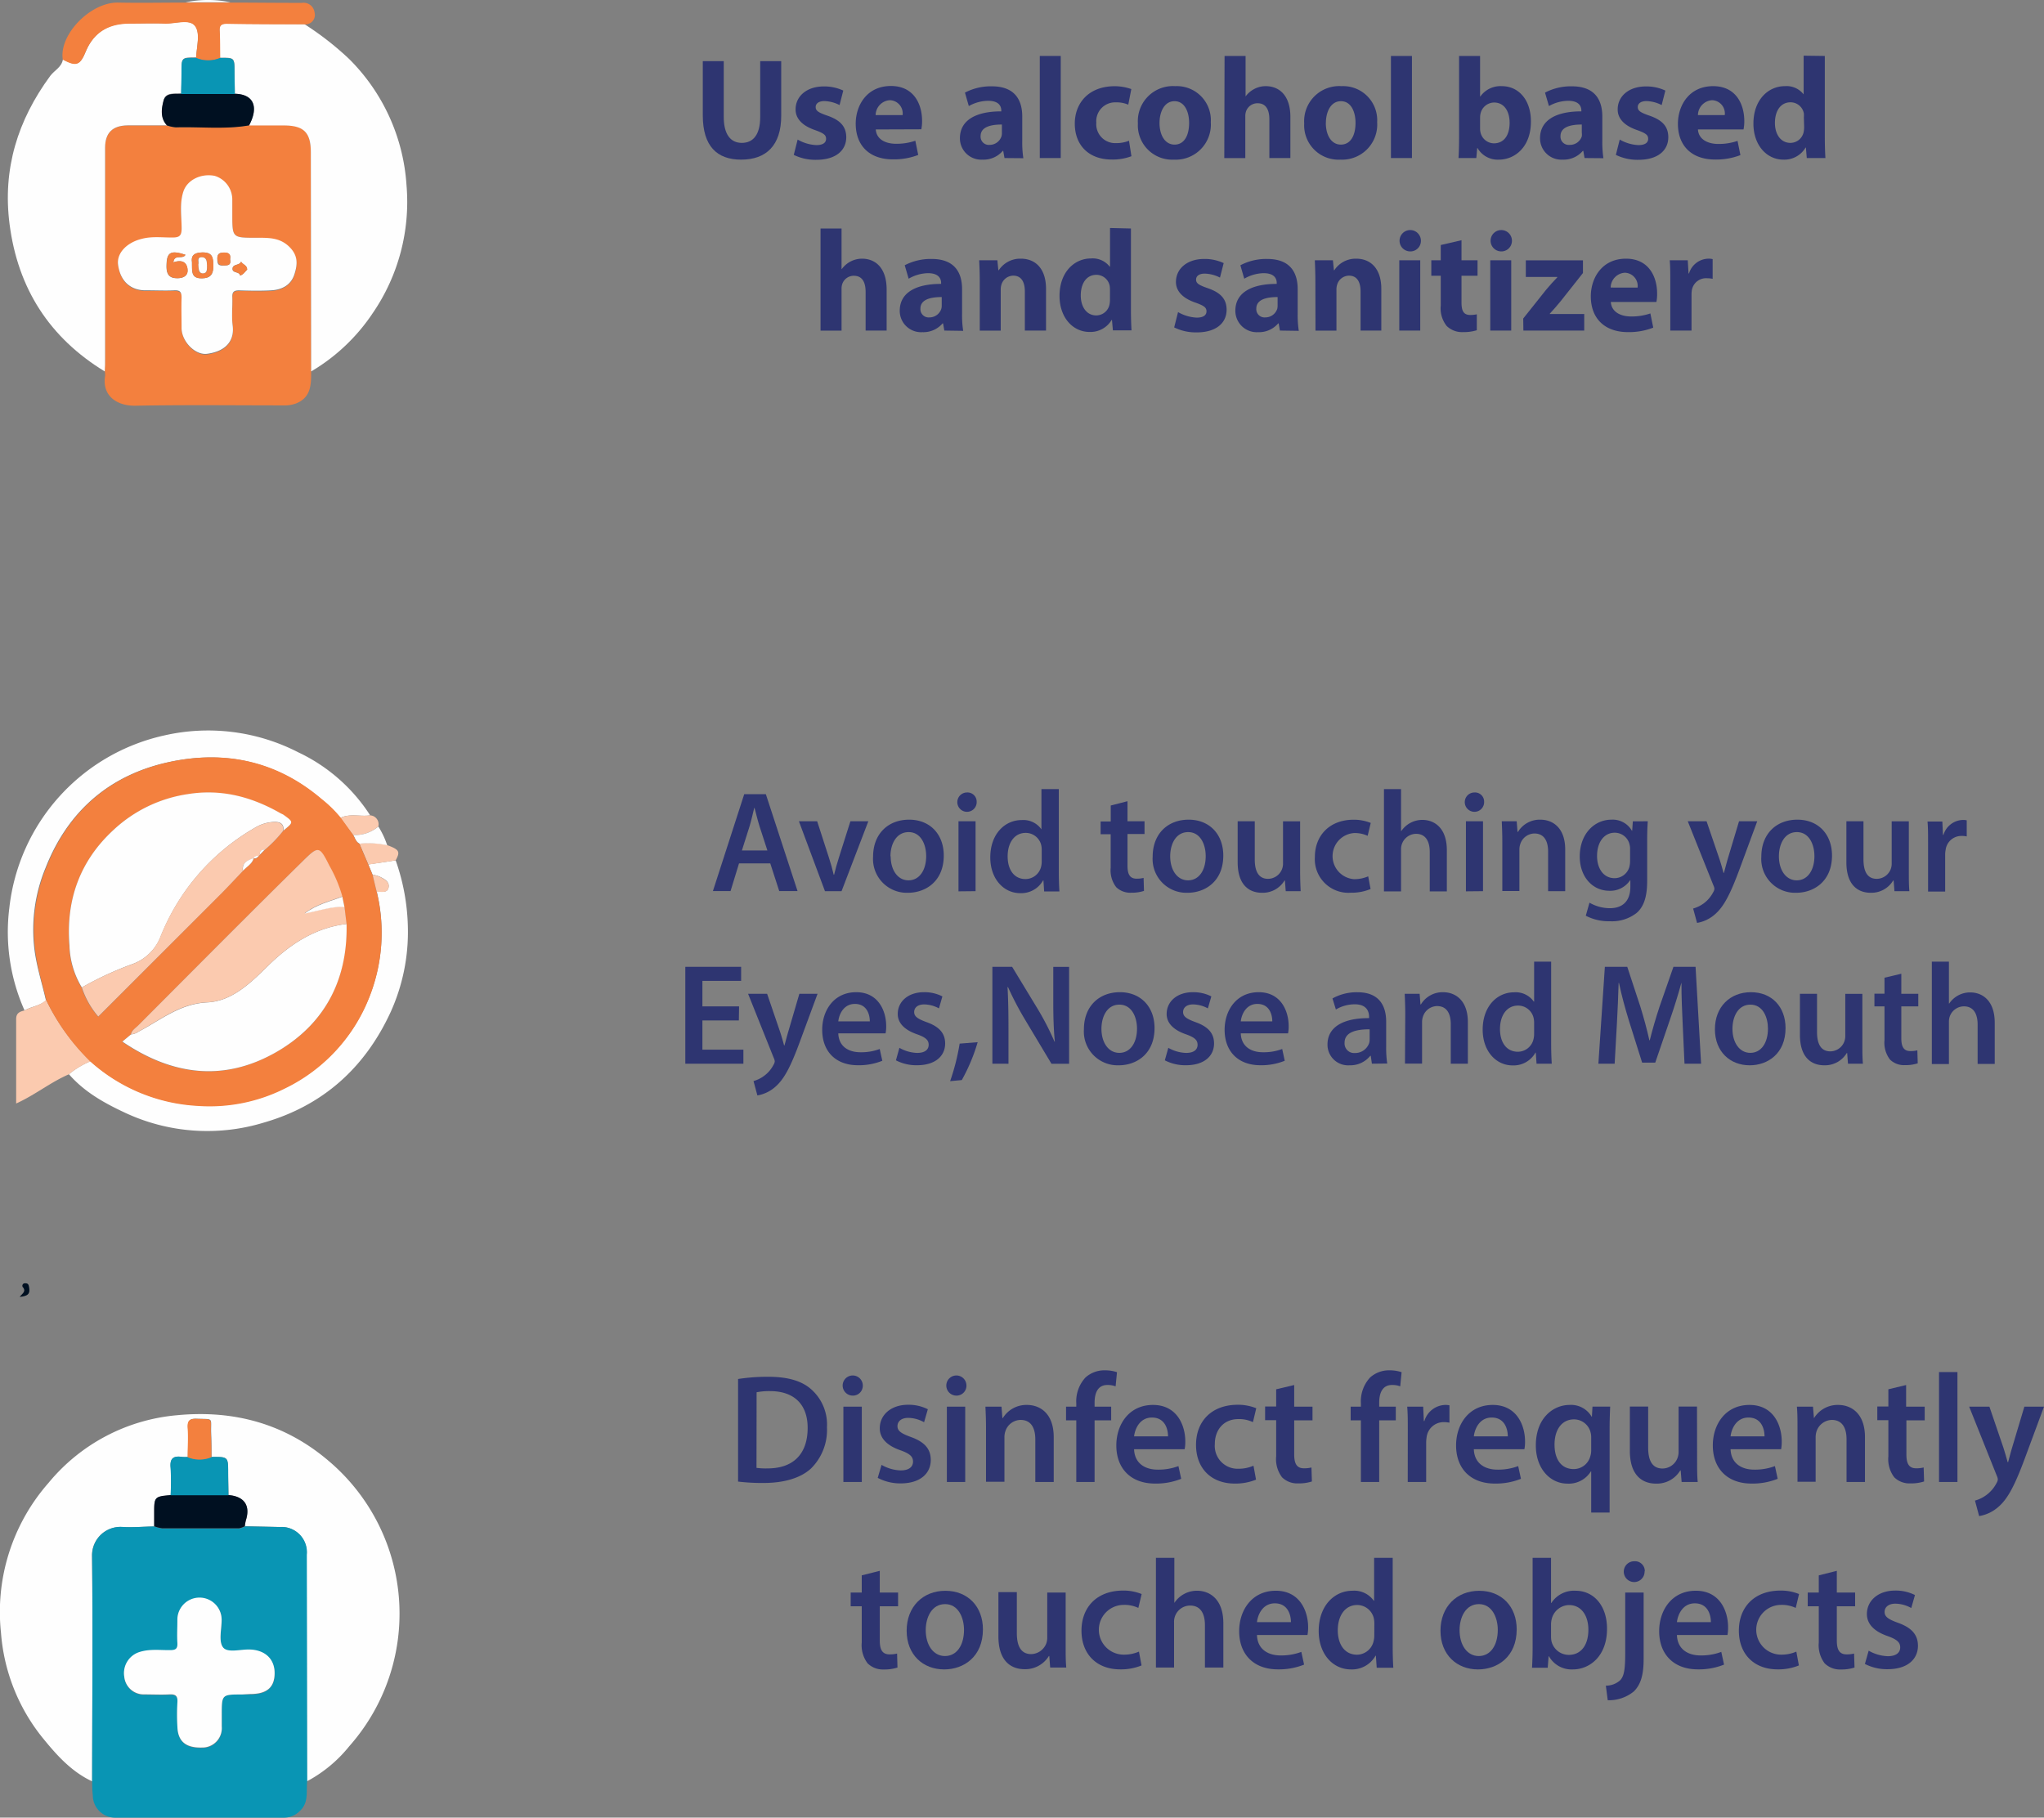 <svg xmlns="http://www.w3.org/2000/svg" viewBox="0 0 369.57 328.7"><rect x="0" y="0" width="369.57" height="328.7" fill="#808080" stroke="none"/><defs><style>.cls-1{fill:#fefefe;}.cls-2{fill:#0995b4;}.cls-3{fill:#001021;}.cls-4{fill:#f3803e;}.cls-5{fill:#fbcaaf;}.cls-6{fill:#2e3571;}</style></defs><title>p5e3</title><g id="Layer_2" data-name="Layer 2"><g id="Layer_1-2" data-name="Layer 1"><path class="cls-1" d="M16.66,322.14c-3.81-1.77-6.53-4.87-9.06-8A34.33,34.33,0,0,1,.18,295.29a35.35,35.35,0,0,1,8.6-27.13,33.91,33.91,0,0,1,23.13-12.22c10.25-1,19.62,1.45,27.65,8.37a36.17,36.17,0,0,1,3.59,51.48,24.71,24.71,0,0,1-7.66,6.35l-.06-41a4.57,4.57,0,0,0-4.85-5L44.27,276a6.88,6.88,0,0,1,.19-1.07c.85-2.68-.32-4.33-3.15-4.55,0-1.33-.05-2.66-.06-4,0-2.95,0-2.95-3-2.9,0-1.47,0-2.94-.07-4.4-.07-2.79.53-2.41-2.56-2.52-1.21-.05-1.71.25-1.64,1.56.1,1.78,0,3.57,0,5.36a7.48,7.48,0,0,1-1,0c-1.57-.25-2.3.19-2.11,2a40.74,40.74,0,0,1,0,4.94c-2.85.22-3,.33-3,3,0,.88,0,1.76,0,2.64-2,0-4,.22-5.93.08a5.14,5.14,0,0,0-5.31,5.19C16.79,294.92,16.68,308.53,16.66,322.14Z"/><path class="cls-2" d="M16.66,322.14c0-13.61.13-27.22,0-40.83A5.14,5.14,0,0,1,22,276.12c2,.14,3.95-.05,5.93-.08a6.31,6.31,0,0,0,1.45.37q6.95,0,13.89,0a3.7,3.7,0,0,0,1.05-.38l6.31.12a4.57,4.57,0,0,1,4.85,5l.06,41c-.2,1.84.33,3.84-1.33,5.35a4,4,0,0,1-2.87,1.21c-10.14,0-20.29,0-30.43,0a4.05,4.05,0,0,1-4.13-4.06C16.67,323.8,16.68,323,16.66,322.14Zm27.08-15.71h1.54c2.92,0,4.37-1.23,4.39-3.72s-1.68-4.2-4.41-4.32c-1.7-.08-4,.79-4.91-.39s-.24-3.31-.26-5a4,4,0,1,0-8,0c0,1.4-.07,2.81,0,4.21.06,1-.33,1.28-1.31,1.29-1.82,0-3.65-.24-5.47.32a4,4,0,0,0-2.82,4.5,3.54,3.54,0,0,0,3.58,3.18c1.54,0,3.07.06,4.6,0,1.05-.05,1.49.23,1.43,1.36a39.22,39.22,0,0,0,0,4.6c.13,2.59,1.57,3.73,4.46,3.65a3.51,3.51,0,0,0,3.55-3.8v-2.1C40.09,306.43,40.09,306.43,43.74,306.43Z"/><path class="cls-3" d="M3.56,234.53c.43-.57,1.26-1,.54-1.79a.45.45,0,0,1,.39-.67c.44,0,.64.07.74.57C5.49,233.93,5.17,234.37,3.56,234.53Z"/><path class="cls-3" d="M44.27,276a3.7,3.7,0,0,1-1.05.38q-6.94,0-13.89,0a6.31,6.31,0,0,1-1.45-.37c0-.88,0-1.76,0-2.64,0-2.66.11-2.77,3-3H41.31c2.83.22,4,1.87,3.15,4.55A6.88,6.88,0,0,0,44.27,276Z"/><path class="cls-2" d="M41.31,270.41H30.84a42.87,42.87,0,0,0,0-4.94c-.19-1.79.54-2.23,2.11-2a7.48,7.48,0,0,0,1,0,5.56,5.56,0,0,0,4.31,0c3,0,3,0,3,2.9C41.26,267.75,41.29,269.08,41.31,270.41Z"/><path class="cls-4" d="M38.23,263.52a5.56,5.56,0,0,1-4.31,0c0-1.79.14-3.58,0-5.36-.07-1.31.43-1.61,1.64-1.56,3.09.11,2.49-.27,2.56,2.52C38.19,260.58,38.21,262.05,38.23,263.52Z"/><path class="cls-1" d="M43.74,306.43c-3.65,0-3.65,0-3.65,3.69v2.1a3.51,3.51,0,0,1-3.55,3.8c-2.89.08-4.33-1.06-4.46-3.65a39.22,39.22,0,0,1,0-4.6c.06-1.13-.38-1.41-1.43-1.36-1.53.08-3.06,0-4.6,0a3.54,3.54,0,0,1-3.58-3.18,4,4,0,0,1,2.82-4.5c1.82-.56,3.65-.3,5.47-.32,1,0,1.37-.25,1.31-1.29-.08-1.4,0-2.81,0-4.21a4,4,0,1,1,8,0c0,1.72-.58,3.93.26,5s3.21.31,4.91.39c2.73.12,4.44,1.74,4.41,4.32s-1.47,3.72-4.39,3.72Z"/><path class="cls-1" d="M4.44,182.73a34.79,34.79,0,0,1-2.75-18.56,36,36,0,0,1,28-31.17,35.62,35.62,0,0,1,24.24,3.05,31.33,31.33,0,0,1,13,11.4c-1.79.27-3.67-.39-5.41.47a22.39,22.39,0,0,0-3.47-3.41c-8.09-6.9-17.47-8.88-27.59-6.68-10.66,2.33-18.18,8.85-22.21,19.07a29.28,29.28,0,0,0-2,15c.42,3.08,1.37,6,2.05,9C7.26,181.91,5.7,182,4.44,182.73Z"/><path class="cls-1" d="M71.54,155.59a38.4,38.4,0,0,1,2.21,12.28A35.08,35.08,0,0,1,70.64,183C66,193.09,58.4,199.92,47.74,203a35.07,35.07,0,0,1-25.34-1.87c-3.69-1.73-7.21-3.73-9.94-6.87a15.41,15.41,0,0,1,3.91-2.35,31.61,31.61,0,0,0,19.44,8,30.3,30.3,0,0,0,15.72-3.18,30.78,30.78,0,0,0,15.2-16.36,31.51,31.51,0,0,0,1.4-19.1c.76-.15,1.88.34,2.12-.75s-.8-1.6-1.62-2a5.85,5.85,0,0,0-1.26-.34c-.26-.62-.51-1.24-.77-1.85Z"/><path class="cls-5" d="M16.37,191.93a15.41,15.41,0,0,0-3.91,2.35c-3.28,1.4-6.08,3.71-9.54,5.28,0-5.26,0-10.27,0-15.27,0-1.13.7-1.36,1.53-1.56,1.26-.71,2.82-.82,3.89-1.91A39,39,0,0,0,16.37,191.93Z"/><path class="cls-5" d="M71.54,155.59l-4.94.76c-.54-1.28-1.09-2.55-1.63-3.83a16.11,16.11,0,0,1,5,.3C72.22,153.65,72.4,154,71.54,155.59Z"/><path class="cls-5" d="M61.53,147.92c1.74-.86,3.62-.2,5.41-.47a1.62,1.62,0,0,1,1.47,2A6.47,6.47,0,0,1,63.85,151Z"/><path class="cls-1" d="M63.85,151a6.47,6.47,0,0,0,4.56-1.53,15.3,15.3,0,0,1,1.6,3.4,16.11,16.11,0,0,0-5-.3C64.3,152.21,64.2,151.49,63.85,151Z"/><path class="cls-4" d="M63.85,151c.35.54.45,1.26,1.12,1.57.54,1.28,1.09,2.55,1.63,3.83.26.61.51,1.23.77,1.85.25,1,.51,2.09.76,3.13a31.51,31.51,0,0,1-1.4,19.1,30.78,30.78,0,0,1-15.2,16.36A30.3,30.3,0,0,1,35.81,200a31.61,31.61,0,0,1-19.44-8,39,39,0,0,1-8-11.11c-.68-3-1.63-5.88-2-9a29.28,29.28,0,0,1,2-15c4-10.22,11.55-16.74,22.21-19.07,10.12-2.2,19.5-.22,27.59,6.68a22.39,22.39,0,0,1,3.47,3.41Zm-18,4.24c.42.14.67-.12.91-.39l.25-.26.88-.9a23.63,23.63,0,0,0,3.33-3.45c1.84-1.51,1.84-1.51.05-2.81-.2-.15-.45-.22-.66-.35-5.22-3-10.71-4.4-16.78-3.41a25,25,0,0,0-13.31,6.43c-6.1,5.64-8.62,12.74-8,20.92a15.47,15.47,0,0,0,2.24,7.6,15.6,15.6,0,0,0,3,5.26L40,161.6c1.34-1.35,2.63-2.75,3.95-4.13.66-.75,1.66-1.22,1.94-2.29Zm16,6.92a25.2,25.2,0,0,0-2.34-5.56c-1.81-3.59-2-3.64-4.8-.84-10,9.84-19.87,19.81-29.78,29.74-.48.48-1.14.84-1.3,1.6l-1.55,1.29c9.22,6.31,18.76,7.29,28.27,1.64,8.48-5,12.49-12.94,12.26-22.89L62.28,164C62.15,163.34,62,162.72,61.9,162.11Z"/><path class="cls-5" d="M68.13,161.33c-.25-1-.51-2.09-.76-3.13a5.85,5.85,0,0,1,1.26.34c.82.44,1.87.92,1.62,2S68.89,161.18,68.13,161.33Z"/><path class="cls-1" d="M14.8,178.57a15.47,15.47,0,0,1-2.24-7.6c-.66-8.18,1.86-15.28,8-20.92a25,25,0,0,1,13.31-6.43c6.07-1,11.56.44,16.78,3.41.21.13.46.2.66.35,1.79,1.3,1.79,1.3-.05,2.81.09-1.17-.51-1.57-1.62-1.56a7.09,7.09,0,0,0-3.44,1,39.57,39.57,0,0,0-17.11,19.6,8.55,8.55,0,0,1-5.12,5.1A59.37,59.37,0,0,0,14.8,178.57Z"/><path class="cls-1" d="M62.66,167.09C62.89,177,58.88,184.93,50.4,190c-9.51,5.65-19,4.67-28.27-1.64l1.55-1.29a2.92,2.92,0,0,0,1.4-.52c4-2.09,7.38-5,12.36-5.27,4.52-.21,7.86-3.51,11.05-6.64C52.45,170.74,57,167.77,62.66,167.09Z"/><path class="cls-5" d="M62.66,167.09c-5.7.68-10.21,3.65-14.17,7.53-3.19,3.13-6.53,6.43-11.05,6.64-5,.23-8.4,3.18-12.36,5.27a2.92,2.92,0,0,1-1.4.52c.16-.76.82-1.12,1.3-1.6,9.91-9.93,19.78-19.9,29.78-29.74,2.84-2.8,3-2.75,4.8.84a25.2,25.2,0,0,1,2.34,5.56c-2.21.86-4.6,1.35-6.84,3.06,2.63-.5,4.86-1.32,7.22-1.22Z"/><path class="cls-5" d="M14.8,178.57a59.37,59.37,0,0,1,9.13-4.21,8.55,8.55,0,0,0,5.12-5.1,39.57,39.57,0,0,1,17.11-19.6,7.09,7.09,0,0,1,3.44-1c1.11,0,1.71.39,1.62,1.56a23.63,23.63,0,0,1-3.33,3.45c-.59,0-1,.23-.88.9l-.25.26a.75.75,0,0,0-.91.39h0c-1.11.37-2.16.8-1.94,2.29-1.32,1.38-2.61,2.78-3.95,4.13L17.77,183.83A15.6,15.6,0,0,1,14.8,178.57Z"/><path class="cls-1" d="M62.28,164c-2.36-.1-4.59.72-7.22,1.22,2.24-1.71,4.63-2.2,6.84-3.06C62,162.72,62.15,163.34,62.28,164Z"/><path class="cls-1" d="M43.94,157.47c-.22-1.49.83-1.92,1.94-2.29C45.6,156.25,44.6,156.72,43.94,157.47Z"/><path class="cls-1" d="M47,154.54c-.09-.67.29-.89.88-.9Z"/><path class="cls-1" d="M45.85,155.19a.75.75,0,0,1,.91-.39C46.52,155.07,46.27,155.33,45.85,155.19Z"/><path class="cls-4" d="M56.26,67.17c0,2.37,0,4.74-2.79,5.81a5.94,5.94,0,0,1-2.22.33c-8.92,0-17.85-.11-26.76.06-3.31.06-6.1-1.76-5.48-5.44a3.29,3.29,0,0,0-.06-.76c0-.77.06-1.53.06-2.3q0-19.05,0-38.12c0-2.74,1.32-4,4.07-4.05l7.09,0A6.3,6.3,0,0,0,31.8,23c4.41-.13,8.84.41,13.24-.36l6.31,0c3.59,0,4.84,1.27,4.85,4.87ZM42,38.79c0-.89,0-1.79,0-2.68a4.48,4.48,0,0,0-3.18-4.2c-2.49-.48-4.91.7-5.62,2.74-.77,2.23-.34,4.54-.35,6.81,0,1.28-.41,1.58-1.63,1.6-1.89,0-3.78-.26-5.68.27C23,44,21.08,45.87,21.37,48c.43,3.18,2.48,4.71,5.2,4.62,1.66,0,3.32,0,5,0,1,0,1.32.35,1.28,1.33-.06,1.85,0,3.71,0,5.56.06,2.44,2.51,4.88,4.63,4.59,3.57-.49,4.93-2.57,4.61-5.09-.22-1.7,0-3.45-.07-5.17,0-.92.29-1.24,1.2-1.21,1.92,0,3.84.1,5.75,0s3.69-.94,4.31-3c.56-1.83.51-3.57-1.08-5S48.4,43,46.3,43C42,43,42,43,42,38.79Z"/><path class="cls-1" d="M56.26,67.17,56.2,27.56c0-3.6-1.26-4.86-4.85-4.87l-6.31,0c1.8-3.41.79-5.64-2.58-5.72,0-1.33-.05-2.66-.06-4,0-2.56,0-2.56-2.63-2.52,0-1.64,0-3.29-.09-4.93-.06-1,.4-1.27,1.34-1.26,4.68.06,9.37.06,14,.09a54.41,54.41,0,0,1,8.08,6.29A35.37,35.37,0,0,1,73.5,33.49a35.55,35.55,0,0,1-6.15,23.2A34.3,34.3,0,0,1,56.26,67.17Z"/><path class="cls-1" d="M30.18,22.67l-7.09,0C20.34,22.71,19,24,19,26.75q0,19.06,0,38.12c0,.77,0,1.53-.06,2.3-10-6.1-15.71-15-17.21-26.63-1.29-10,1.47-18.8,7.35-26.81.74-1,2.07-1.56,2.3-3,2.38,1.27,3.08,1.09,4.11-1.39,1.48-3.61,4.19-5.16,8-5.12,2.1,0,4.21-.06,6.3,0,1.88.08,4.44-.86,5.46.41s.32,3.79.22,5.75c-2.63,0-2.63,0-2.64,2.52,0,1.33,0,2.66-.06,4-1.21.08-2.8-.31-3.18,1.25S28.94,21.33,30.18,22.67Z"/><path class="cls-4" d="M35.45,10.44c.1-2,.81-4.44-.22-5.75s-3.58-.33-5.46-.41c-2.09-.08-4.2,0-6.3,0-3.78,0-6.49,1.51-8,5.12-1,2.48-1.73,2.66-4.11,1.39-.75-4.49,5-10.42,10-10.32,4.07.08,8.14,0,12.21,0h8.08c4.31,0,8.63.06,12.94.05a2,2,0,0,1,2.29,1.77,1.7,1.7,0,0,1-1.81,2.11c-4.68,0-9.37,0-14-.09-.94,0-1.4.21-1.34,1.26.09,1.64.06,3.29.09,4.93A5.58,5.58,0,0,1,35.45,10.44Z"/><path class="cls-1" d="M41.65.41H33.57A20,20,0,0,1,41.65.41Z"/><path class="cls-1" d="M42,38.79C42,43,42,43,46.3,43c2.1,0,4.15-.09,5.88,1.51s1.64,3.22,1.08,5c-.62,2.07-2.31,2.9-4.31,3s-3.83.06-5.75,0c-.91,0-1.23.29-1.2,1.21.06,1.72-.15,3.47.07,5.17.32,2.52-1,4.6-4.61,5.09-2.12.29-4.57-2.15-4.63-4.59,0-1.85-.06-3.71,0-5.56,0-1-.25-1.37-1.28-1.33-1.66.08-3.32,0-5,0-2.72.09-4.77-1.44-5.2-4.62-.29-2.12,1.6-4,4.18-4.66,1.9-.53,3.79-.25,5.68-.27,1.22,0,1.62-.32,1.63-1.6,0-2.27-.42-4.58.35-6.81.71-2,3.13-3.22,5.62-2.74A4.48,4.48,0,0,1,42,36.11C42,37,42,37.9,42,38.79Zm-8.49,7.28c-2.74-.89-3.41-.44-3.41,2.14,0,1.42.53,2.14,2,2.1,1.14,0,1.95-.52,1.79-1.68-.19-1.46-1.31-1.62-2.56-1.19C31.49,45.87,33.08,47,33.53,46.07Zm1.19,1.4c.05,1.51-.24,2.9,1.8,2.86,1.61,0,2.1-.79,2.06-2.27s-.09-2.46-2-2.41C35,45.69,34.52,46.31,34.72,47.47Zm6.89-.56c.16-.88-.17-1.23-1.11-1.23s-1.21.3-1.19,1.21.19,1.16,1.07,1.13S41.81,48,41.61,46.91Zm3.09,1.84c0-.83-.84-.91-1.1-1.44-.26.74-1.5.38-1.54,1.27s1.24.46,1.36,1.25C44,49.65,44.32,49.11,44.7,48.75Z"/><path class="cls-3" d="M30.18,22.67c-1.24-1.34-1-3-.61-4.47s2-1.17,3.18-1.25h9.71c3.37.08,4.38,2.31,2.58,5.72-4.4.77-8.83.23-13.24.36A6.3,6.3,0,0,1,30.18,22.67Z"/><path class="cls-2" d="M42.46,17H32.75c0-1.33.06-2.66.06-4,0-2.56,0-2.56,2.64-2.52a5.58,5.58,0,0,0,4.32,0c2.63,0,2.62,0,2.63,2.52C42.41,14.29,42.44,15.62,42.46,17Z"/><path class="cls-4" d="M33.53,46.07c-.45.9-2-.2-2.17,1.37,1.25-.43,2.37-.27,2.56,1.19.16,1.16-.65,1.65-1.79,1.68-1.48,0-2-.68-2-2.1C30.12,45.63,30.79,45.18,33.53,46.07Z"/><path class="cls-4" d="M34.72,47.47c-.2-1.16.25-1.78,1.86-1.82,1.91,0,2,1,2,2.41s-.45,2.24-2.06,2.27C34.48,50.37,34.77,49,34.72,47.47Zm1.15.35c.05.68-.15,1.61.81,1.61s.73-.84.74-1.46,0-1.5-1-1.45S36,47.39,35.87,47.82Z"/><path class="cls-4" d="M41.61,46.91C41.81,48,41.16,48,40.38,48s-1-.36-1.07-1.13.27-1.21,1.19-1.21S41.77,46,41.61,46.91Z"/><path class="cls-4" d="M44.7,48.75c-.38.36-.66.9-1.28,1.08-.12-.79-1.4-.39-1.36-1.25s1.28-.53,1.54-1.27C43.86,47.84,44.67,47.92,44.7,48.75Z"/><path class="cls-1" d="M35.87,47.82c.17-.43-.34-1.25.55-1.3s1,.72,1,1.45.07,1.46-.74,1.46S35.92,48.5,35.87,47.82Z"/><path class="cls-6" d="M130.86,11.06V21.17c0,3.11,1.22,4.67,3.27,4.67s3.32-1.49,3.32-4.67V11.06h3.8v9.87c0,5.4-2.74,7.94-7.25,7.94-4.34,0-6.93-2.42-6.93-8V11.06Z"/><path class="cls-6" d="M144.22,25.24a7.46,7.46,0,0,0,3.36,1c1.24,0,1.78-.45,1.78-1.14s-.43-1-1.92-1.55c-2.6-.87-3.61-2.28-3.59-3.78,0-2.35,2-4.14,5.09-4.14a8.07,8.07,0,0,1,3.53.75L151.8,19a6.38,6.38,0,0,0-2.74-.72c-1,0-1.58.42-1.58,1.09s.53,1,2.1,1.54c2.39.82,3.41,2,3.43,3.9,0,2.36-1.85,4.09-5.42,4.09a8.89,8.89,0,0,1-4.07-.89Z"/><path class="cls-6" d="M158.35,23.41C158.46,25.2,160.12,26,162,26a10.41,10.41,0,0,0,3.5-.55l.52,2.57a12.2,12.2,0,0,1-4.57.8c-4.27,0-6.73-2.51-6.73-6.46,0-3.29,2-6.81,6.37-6.81,4.12,0,5.63,3.25,5.63,6.32a7.17,7.17,0,0,1-.14,1.51Zm4.85-2.6a2.39,2.39,0,0,0-2.31-2.69,2.74,2.74,0,0,0-2.57,2.69Z"/><path class="cls-6" d="M181.62,28.58l-.23-1.3h-.08a4.56,4.56,0,0,1-3.66,1.59A3.86,3.86,0,0,1,173.56,25c0-3.29,2.94-4.87,7.48-4.86V20c0-.71-.35-1.77-2.38-1.77a7.27,7.27,0,0,0-3.49.95l-.7-2.43a10,10,0,0,1,4.86-1.14c4.2,0,5.5,2.52,5.5,5.46v4.47a18.33,18.33,0,0,0,.2,3.07Zm-.47-6.06c-2.12,0-3.85.48-3.85,2.09a1.49,1.49,0,0,0,1.63,1.59,2.26,2.26,0,0,0,2.14-1.53,2.15,2.15,0,0,0,.08-.68Z"/><path class="cls-6" d="M188,10.12h3.79V28.58H188Z"/><path class="cls-6" d="M204.57,28.25a9.47,9.47,0,0,1-3.56.6c-4.08,0-6.68-2.52-6.68-6.5,0-3.74,2.55-6.76,7.22-6.76a9.07,9.07,0,0,1,3,.52L204,18.93a5.33,5.33,0,0,0-2.26-.42,3.41,3.41,0,0,0-3.52,3.68,3.42,3.42,0,0,0,3.58,3.69,6.05,6.05,0,0,0,2.33-.43Z"/><path class="cls-6" d="M218.92,22.1a6.35,6.35,0,0,1-6.66,6.77,6.21,6.21,0,0,1-6.52-6.55,6.34,6.34,0,0,1,6.75-6.74A6.15,6.15,0,0,1,218.92,22.1Zm-9.27.13c0,2.23,1,3.92,2.72,3.92S215,24.56,215,22.21c0-1.91-.76-3.91-2.64-3.91S209.65,20.3,209.65,22.23Z"/><path class="cls-6" d="M221.41,10.12h3.8v7.32h0a4.51,4.51,0,0,1,1.56-1.34,4.36,4.36,0,0,1,2.08-.52c2.45,0,4.46,1.68,4.46,5.57v7.43h-3.8v-7c0-1.71-.6-2.91-2.13-2.91a2.19,2.19,0,0,0-2.09,1.48,2.56,2.56,0,0,0-.13.89v7.55h-3.8Z"/><path class="cls-6" d="M249,22.1a6.35,6.35,0,0,1-6.67,6.77,6.21,6.21,0,0,1-6.52-6.55,6.34,6.34,0,0,1,6.75-6.74A6.16,6.16,0,0,1,249,22.1Zm-9.28.13c0,2.23,1,3.92,2.72,3.92s2.65-1.59,2.65-3.94c0-1.91-.76-3.91-2.64-3.91S239.73,20.3,239.73,22.23Z"/><path class="cls-6" d="M251.49,10.12h3.8V28.58h-3.8Z"/><path class="cls-6" d="M263.71,28.58c.06-.84.1-2.33.1-3.74V10.12h3.8v7.32h.05a4.47,4.47,0,0,1,3.88-1.86c3.07,0,5.29,2.54,5.26,6.43,0,4.57-2.9,6.86-5.81,6.86a4.2,4.2,0,0,1-3.84-2.09h-.06l-.16,1.8Zm3.9-5.36a3.08,3.08,0,0,0,.07.7,2.52,2.52,0,0,0,2.43,2c1.76,0,2.84-1.38,2.84-3.72,0-2-.92-3.66-2.82-3.66a2.55,2.55,0,0,0-2.44,2,3.59,3.59,0,0,0-.08.75Z"/><path class="cls-6" d="M286.5,28.58l-.23-1.3h-.08a4.56,4.56,0,0,1-3.66,1.59A3.86,3.86,0,0,1,278.45,25c0-3.29,2.94-4.87,7.47-4.86V20c0-.71-.35-1.77-2.38-1.77a7.26,7.26,0,0,0-3.48.95l-.71-2.43a10,10,0,0,1,4.87-1.14c4.19,0,5.49,2.52,5.49,5.46v4.47a19.47,19.47,0,0,0,.2,3.07ZM286,22.52c-2.12,0-3.85.48-3.85,2.09a1.49,1.49,0,0,0,1.63,1.59A2.26,2.26,0,0,0,286,24.67,2.49,2.49,0,0,0,286,24Z"/><path class="cls-6" d="M292.86,25.24a7.46,7.46,0,0,0,3.36,1c1.24,0,1.78-.45,1.78-1.14s-.43-1-1.92-1.55c-2.61-.87-3.61-2.28-3.59-3.78,0-2.35,2-4.14,5.09-4.14a8.07,8.07,0,0,1,3.53.75L300.44,19a6.38,6.38,0,0,0-2.74-.72c-1,0-1.58.42-1.58,1.09s.53,1,2.1,1.54c2.39.82,3.41,2,3.42,3.9,0,2.36-1.84,4.09-5.42,4.09a8.88,8.88,0,0,1-4.06-.89Z"/><path class="cls-6" d="M307,23.41c.11,1.79,1.77,2.62,3.66,2.62a10.37,10.37,0,0,0,3.5-.55l.52,2.57a12.2,12.2,0,0,1-4.57.8c-4.27,0-6.73-2.51-6.73-6.46,0-3.29,2-6.81,6.37-6.81,4.12,0,5.63,3.25,5.63,6.32a7.17,7.17,0,0,1-.14,1.51Zm4.85-2.6a2.39,2.39,0,0,0-2.31-2.69A2.74,2.74,0,0,0,307,20.81Z"/><path class="cls-6" d="M329.94,10.12V24.84c0,1.41.05,2.89.11,3.74h-3.37l-.16-1.89h-.06a4.46,4.46,0,0,1-4,2.18c-3,0-5.43-2.58-5.43-6.52,0-4.27,2.66-6.77,5.69-6.77a3.89,3.89,0,0,1,3.39,1.49h0v-7Zm-3.79,11.12a4.6,4.6,0,0,0,0-.74,2.45,2.45,0,0,0-2.4-2c-1.87,0-2.83,1.65-2.83,3.73s1.07,3.61,2.8,3.61a2.45,2.45,0,0,0,2.4-2,4.25,4.25,0,0,0,.08-.9Z"/><path class="cls-6" d="M148.36,41.32h3.8v7.33h.05a4.53,4.53,0,0,1,3.65-1.87c2.44,0,4.45,1.68,4.45,5.57v7.43h-3.8v-7c0-1.71-.59-2.91-2.13-2.91a2.2,2.2,0,0,0-2.09,1.48,2.56,2.56,0,0,0-.13.89v7.55h-3.8Z"/><path class="cls-6" d="M170.74,59.78l-.23-1.3h-.08a4.58,4.58,0,0,1-3.66,1.59,3.86,3.86,0,0,1-4.09-3.87c0-3.29,2.94-4.87,7.48-4.86v-.17c0-.71-.36-1.77-2.38-1.77a7.27,7.27,0,0,0-3.49,1l-.71-2.43a10.11,10.11,0,0,1,4.87-1.14c4.2,0,5.5,2.52,5.5,5.46v4.47a18.33,18.33,0,0,0,.2,3.07Zm-.47-6.06c-2.12,0-3.85.48-3.85,2.09a1.49,1.49,0,0,0,1.63,1.59,2.26,2.26,0,0,0,2.14-1.53,2.15,2.15,0,0,0,.08-.68Z"/><path class="cls-6" d="M177.15,51.07c0-1.56-.05-2.87-.11-4h3.29l.18,1.79h.08a4.64,4.64,0,0,1,4-2.08c2.51,0,4.54,1.67,4.54,5.47v7.53H185.3V52.71c0-1.68-.61-2.86-2.1-2.86a2.26,2.26,0,0,0-2.12,1.58,2.92,2.92,0,0,0-.14,1v7.36h-3.79Z"/><path class="cls-6" d="M204.48,41.32V56c0,1.41.05,2.89.11,3.74h-3.37l-.17-1.89H201a4.46,4.46,0,0,1-4,2.18c-3,0-5.43-2.58-5.43-6.52,0-4.27,2.66-6.77,5.69-6.77a3.89,3.89,0,0,1,3.39,1.49h.05v-7Zm-3.79,11.12a4.6,4.6,0,0,0-.05-.74,2.45,2.45,0,0,0-2.4-2c-1.87,0-2.83,1.65-2.83,3.73s1.07,3.61,2.8,3.61a2.45,2.45,0,0,0,2.4-2,4.25,4.25,0,0,0,.08-.9Z"/><path class="cls-6" d="M213,56.44a7.46,7.46,0,0,0,3.36,1c1.24,0,1.78-.45,1.78-1.14s-.43-1-1.92-1.55c-2.61-.87-3.61-2.28-3.6-3.78,0-2.35,2-4.14,5.1-4.14a8.07,8.07,0,0,1,3.53.75l-.67,2.62a6.38,6.38,0,0,0-2.75-.72c-1,0-1.57.42-1.57,1.09s.53,1,2.1,1.54c2.39.82,3.41,2,3.42,3.9,0,2.36-1.84,4.1-5.42,4.1a8.87,8.87,0,0,1-4.06-.9Z"/><path class="cls-6" d="M231.42,59.78l-.23-1.3h-.08a4.56,4.56,0,0,1-3.66,1.59,3.87,3.87,0,0,1-4.09-3.87c0-3.29,2.94-4.87,7.48-4.86v-.17c0-.71-.35-1.77-2.38-1.77a7.33,7.33,0,0,0-3.49,1l-.7-2.43a10,10,0,0,1,4.86-1.14c4.2,0,5.5,2.52,5.5,5.46v4.47a19.47,19.47,0,0,0,.2,3.07ZM231,53.72c-2.12,0-3.85.48-3.85,2.09a1.49,1.49,0,0,0,1.63,1.59,2.27,2.27,0,0,0,2.15-1.53,2.49,2.49,0,0,0,.07-.68Z"/><path class="cls-6" d="M237.83,51.07c0-1.56-.05-2.87-.1-4H241l.18,1.79h.08a4.6,4.6,0,0,1,3.95-2.08c2.51,0,4.54,1.67,4.54,5.47v7.53H246V52.71c0-1.68-.61-2.86-2.1-2.86a2.26,2.26,0,0,0-2.12,1.58,2.92,2.92,0,0,0-.14,1v7.36h-3.79Z"/><path class="cls-6" d="M256.91,43.54a1.9,1.9,0,0,1-2.06,1.92,1.93,1.93,0,1,1,2.06-1.92ZM253,59.78V47.07h3.79V59.78Z"/><path class="cls-6" d="M264.25,43.44v3.63h2.9v2.8h-2.9V54.7c0,1.53.39,2.26,1.58,2.26a5.51,5.51,0,0,0,1.19-.12l0,2.88a8.13,8.13,0,0,1-2.51.34,4,4,0,0,1-2.93-1.1,5.12,5.12,0,0,1-1.08-3.72V49.87h-1.71v-2.8h1.71V44.31Z"/><path class="cls-6" d="M273.37,43.54a1.91,1.91,0,0,1-2.06,1.92,1.93,1.93,0,1,1,2.06-1.92Zm-3.92,16.24V47.07h3.79V59.78Z"/><path class="cls-6" d="M275.41,57.6l4.17-5.24c.71-.84,1.28-1.47,2-2.22v-.06h-5.7v-3h10.33v2.29l-4,5.06c-.68.81-1.33,1.59-2,2.3v.05h6.23v3h-11Z"/><path class="cls-6" d="M291.25,54.61c.11,1.79,1.76,2.62,3.65,2.62a10.33,10.33,0,0,0,3.5-.55l.52,2.57a12.1,12.1,0,0,1-4.56.81c-4.27,0-6.73-2.52-6.73-6.47,0-3.29,2-6.81,6.36-6.81,4.12,0,5.63,3.25,5.63,6.32a7.32,7.32,0,0,1-.13,1.51Zm4.84-2.6a2.39,2.39,0,0,0-2.31-2.69A2.73,2.73,0,0,0,291.22,52Z"/><path class="cls-6" d="M302,51.24c0-1.83,0-3.07-.1-4.17h3.26l.14,2.37h.09a3.74,3.74,0,0,1,3.44-2.66,3,3,0,0,1,.83.08v3.56a5,5,0,0,0-1-.1,2.6,2.6,0,0,0-2.75,2.1,4.8,4.8,0,0,0-.07.89v6.47H302Z"/><path class="cls-6" d="M133.62,156.14l-1.53,5H128.9l5.66-17.52h3.91l5.73,17.52h-3.31l-1.62-5Zm5.13-2.34-1.43-4.4c-.34-1.1-.62-2.27-.89-3.29h-.06c-.25,1-.52,2.23-.83,3.27l-1.4,4.42Z"/><path class="cls-6" d="M147.75,148.52l2.1,6.5c.37,1.12.65,2.14.89,3.17h.07c.25-1.05.54-2.05.89-3.17l2.06-6.5H157l-4.84,12.64h-3l-4.71-12.64Z"/><path class="cls-6" d="M170.64,154.72c0,4.65-3.27,6.73-6.48,6.73a6.11,6.11,0,0,1-6.3-6.52c0-4.16,2.74-6.7,6.52-6.7S170.64,150.88,170.64,154.72Zm-9.6.13c0,2.48,1.26,4.35,3.22,4.35s3.2-1.81,3.2-4.39c0-2-.9-4.33-3.17-4.33S161,152.71,161,154.85Z"/><path class="cls-6" d="M176.59,145a1.75,1.75,0,1,1-1.74-1.69A1.66,1.66,0,0,1,176.59,145Zm-3.29,16.19V148.52h3.09v12.64Z"/><path class="cls-6" d="M191.44,142.7v15c0,1.28.05,2.65.11,3.51h-2.76l-.13-2h-.06a4.53,4.53,0,0,1-4.13,2.31c-3,0-5.42-2.58-5.42-6.46,0-4.24,2.63-6.76,5.68-6.76a4,4,0,0,1,3.57,1.68h0V142.7Zm-3.09,11.07a4.07,4.07,0,0,0-.07-.85,2.88,2.88,0,0,0-2.82-2.3c-2.1,0-3.27,1.85-3.27,4.25s1.16,4.1,3.23,4.1a2.92,2.92,0,0,0,2.84-2.33,4,4,0,0,0,.09-.94Z"/><path class="cls-6" d="M203.86,144.89v3.63h3.08v2.3h-3.08v5.73c0,1.55.42,2.35,1.65,2.35a4.81,4.81,0,0,0,1.26-.14l.07,2.35a7.06,7.06,0,0,1-2.3.33,3.66,3.66,0,0,1-2.72-1,5,5,0,0,1-1-3.52v-6.06H199v-2.3h1.83v-2.89Z"/><path class="cls-6" d="M221.18,154.72c0,4.65-3.26,6.73-6.47,6.73a6.11,6.11,0,0,1-6.3-6.52c0-4.16,2.74-6.7,6.51-6.7S221.18,150.88,221.18,154.72Zm-9.6.13c0,2.48,1.26,4.35,3.23,4.35s3.19-1.81,3.19-4.39c0-2-.9-4.33-3.17-4.33S211.58,152.71,211.58,154.85Z"/><path class="cls-6" d="M235.07,157.41c0,1.49.05,2.73.1,3.75h-2.7l-.15-1.93h-.07a4.59,4.59,0,0,1-4.07,2.22c-2.27,0-4.4-1.35-4.4-5.52v-7.41h3.09v6.89c0,2.14.68,3.52,2.42,3.52a2.74,2.74,0,0,0,2.51-1.76,2.8,2.8,0,0,0,.18-1v-7.64h3.09Z"/><path class="cls-6" d="M247.81,160.77a8.88,8.88,0,0,1-3.58.67,6.07,6.07,0,0,1-6.49-6.47c0-3.8,2.59-6.73,7-6.73a8.15,8.15,0,0,1,3.1.58l-.56,2.33a5.5,5.5,0,0,0-2.45-.5,4.18,4.18,0,0,0,0,8.34,6.39,6.39,0,0,0,2.55-.51Z"/><path class="cls-6" d="M250.23,142.7h3.09v7.57h.06a4.59,4.59,0,0,1,3.8-2c2.1,0,4.42,1.38,4.42,5.48v7.45h-3.09v-7.11c0-1.86-.68-3.3-2.49-3.3a2.76,2.76,0,0,0-2.7,2.84v7.57h-3.09Z"/><path class="cls-6" d="M268.34,145a1.75,1.75,0,1,1-1.74-1.69A1.65,1.65,0,0,1,268.34,145Zm-3.29,16.19V148.52h3.09v12.64Z"/><path class="cls-6" d="M271.63,152.24c0-1.45-.05-2.64-.1-3.72h2.7l.15,1.92h.08a4.6,4.6,0,0,1,4.05-2.21c2.15,0,4.49,1.37,4.49,5.42v7.51h-3.09V154c0-1.84-.68-3.27-2.48-3.27a2.73,2.73,0,0,0-2.56,1.94,3.09,3.09,0,0,0-.15,1v7.46h-3.09Z"/><path class="cls-6" d="M297.93,148.52c-.06.85-.11,1.9-.11,3.61v7.19c0,2.69-.54,4.56-1.86,5.74a7.22,7.22,0,0,1-4.86,1.54,9,9,0,0,1-4.38-1l.67-2.36a7.38,7.38,0,0,0,3.7,1c2.11,0,3.69-1.11,3.69-3.89V159.2h-.06a4.28,4.28,0,0,1-3.72,1.89c-3.14,0-5.37-2.61-5.37-6.18,0-4.18,2.71-6.68,5.72-6.68a4,4,0,0,1,3.71,2h.05l.12-1.7Zm-3.2,5.06a3,3,0,0,0-.1-.88,2.74,2.74,0,0,0-2.69-2.11c-1.82,0-3.18,1.59-3.18,4.22,0,2.18,1.11,4,3.17,4a2.78,2.78,0,0,0,2.66-2,4.29,4.29,0,0,0,.14-1.14Z"/><path class="cls-6" d="M308.56,148.52l2.34,6.86c.26.79.54,1.76.72,2.47h.08c.2-.72.44-1.67.68-2.5l2.05-6.83h3.29l-3.2,8.67c-1.73,4.68-2.89,6.79-4.39,8.11a6.57,6.57,0,0,1-3.29,1.6l-.71-2.6a6,6,0,0,0,1.87-.9,5.87,5.87,0,0,0,1.78-2.09,1.27,1.27,0,0,0,.2-.56,1.56,1.56,0,0,0-.17-.61l-4.65-11.62Z"/><path class="cls-6" d="M331.24,154.72c0,4.65-3.27,6.73-6.48,6.73a6.11,6.11,0,0,1-6.3-6.52c0-4.16,2.74-6.7,6.52-6.7S331.24,150.88,331.24,154.72Zm-9.6.13c0,2.48,1.26,4.35,3.22,4.35s3.2-1.81,3.2-4.39c0-2-.9-4.33-3.17-4.33S321.64,152.71,321.64,154.85Z"/><path class="cls-6" d="M345.13,157.41c0,1.49,0,2.73.1,3.75h-2.7l-.15-1.93h-.08a4.59,4.59,0,0,1-4.06,2.22c-2.27,0-4.4-1.35-4.4-5.52v-7.41h3.09v6.89c0,2.14.67,3.52,2.41,3.52a2.74,2.74,0,0,0,2.52-1.76,2.81,2.81,0,0,0,.17-1v-7.64h3.1Z"/><path class="cls-6" d="M348.61,152.57c0-1.67,0-2.92-.1-4h2.68l.11,2.41h.09a3.79,3.79,0,0,1,3.47-2.7,2.82,2.82,0,0,1,.74.07v2.91a4,4,0,0,0-.92-.09,2.87,2.87,0,0,0-2.89,2.48,5,5,0,0,0-.09,1v6.58h-3.09Z"/><path class="cls-6" d="M133.59,184.54H127v5.28h7.41v2.54h-10.5V174.84H134v2.54h-7V182h6.63Z"/><path class="cls-6" d="M138.7,179.72l2.34,6.86c.26.79.54,1.76.73,2.47h.07c.2-.72.44-1.67.69-2.5l2-6.83h3.29l-3.2,8.67c-1.72,4.68-2.89,6.79-4.39,8.11a6.54,6.54,0,0,1-3.29,1.6l-.7-2.6a5.83,5.83,0,0,0,1.86-.9,5.73,5.73,0,0,0,1.78-2.08,1.34,1.34,0,0,0,.2-.57,1.56,1.56,0,0,0-.17-.61l-4.65-11.62Z"/><path class="cls-6" d="M151.57,186.87c.08,2.39,1.87,3.42,4,3.42a9.38,9.38,0,0,0,3.49-.59l.47,2.13a11.27,11.27,0,0,1-4.4.81c-4.08,0-6.47-2.55-6.47-6.41,0-3.53,2.13-6.8,6.15-6.8s5.42,3.41,5.42,6.13a6.53,6.53,0,0,1-.11,1.31Zm5.7-2.16c0-1.21-.51-3.16-2.7-3.16-2,0-2.86,1.83-3,3.16Z"/><path class="cls-6" d="M162.62,189.49a6.86,6.86,0,0,0,3.2.92c1.44,0,2.09-.61,2.09-1.47s-.54-1.34-2.11-1.9c-2.45-.85-3.49-2.18-3.48-3.68,0-2.2,1.83-3.93,4.75-3.93a7.1,7.1,0,0,1,3.32.76l-.62,2.17a5.7,5.7,0,0,0-2.67-.72c-1.16,0-1.81.58-1.81,1.38s.63,1.23,2.23,1.82c2.29.81,3.36,2,3.37,3.85,0,2.29-1.79,3.95-5.09,3.95a8,8,0,0,1-3.81-.89Z"/><path class="cls-6" d="M171.79,195.52a39.94,39.94,0,0,0,1.72-6.79l3.26-.26a33,33,0,0,1-2.87,6.85Z"/><path class="cls-6" d="M179.43,192.36V174.84H183l4.66,7.68a49.2,49.2,0,0,1,3,5.85h.06c-.22-2.33-.28-4.58-.28-7.26v-6.26h2.86v17.52h-3.19l-4.7-7.85a57.67,57.67,0,0,1-3.15-6l-.09,0c.13,2.27.17,4.56.17,7.44v6.41Z"/><path class="cls-6" d="M208.75,185.92c0,4.65-3.26,6.73-6.47,6.73a6.11,6.11,0,0,1-6.3-6.52c0-4.15,2.74-6.7,6.51-6.7S208.75,182.08,208.75,185.92Zm-9.6.13c0,2.48,1.26,4.35,3.23,4.35s3.2-1.81,3.2-4.39c0-2-.91-4.33-3.18-4.33S199.15,183.91,199.15,186.05Z"/><path class="cls-6" d="M211.24,189.49a6.87,6.87,0,0,0,3.21.92c1.44,0,2.08-.61,2.08-1.47s-.54-1.34-2.11-1.9c-2.45-.85-3.49-2.18-3.48-3.68,0-2.2,1.83-3.93,4.75-3.93a7.18,7.18,0,0,1,3.33.76l-.63,2.17a5.7,5.7,0,0,0-2.67-.72c-1.16,0-1.81.58-1.81,1.38s.63,1.23,2.23,1.82c2.29.81,3.36,2,3.37,3.85,0,2.29-1.79,3.95-5.09,3.95a8,8,0,0,1-3.81-.89Z"/><path class="cls-6" d="M224.34,186.87c.08,2.39,1.88,3.42,4,3.42a9.38,9.38,0,0,0,3.49-.59l.46,2.13a11.26,11.26,0,0,1-4.39.81c-4.08,0-6.48-2.55-6.48-6.41,0-3.53,2.14-6.8,6.16-6.8s5.42,3.41,5.42,6.13a6.53,6.53,0,0,1-.11,1.31Zm5.7-2.16c0-1.21-.5-3.16-2.7-3.16-2,0-2.85,1.83-3,3.16Z"/><path class="cls-6" d="M248.05,192.36l-.21-1.43h-.08a4.63,4.63,0,0,1-3.74,1.72,3.73,3.73,0,0,1-4-3.75c0-3.17,2.83-4.8,7.52-4.78v-.21c0-.86-.33-2.3-2.61-2.29a6.69,6.69,0,0,0-3.39.94l-.62-2a9,9,0,0,1,4.54-1.12c4,0,5.17,2.57,5.17,5.31v4.58a19,19,0,0,0,.19,3Zm-.41-6.22c-2.29,0-4.53.44-4.53,2.43a1.73,1.73,0,0,0,1.86,1.86,2.68,2.68,0,0,0,2.58-1.79,2.45,2.45,0,0,0,.09-.7Z"/><path class="cls-6" d="M254.08,183.44c0-1.45-.05-2.63-.1-3.72h2.7l.15,1.92h.08a4.6,4.6,0,0,1,4-2.21c2.15,0,4.49,1.38,4.49,5.42v7.51h-3.09v-7.15c0-1.84-.68-3.27-2.48-3.27a2.73,2.73,0,0,0-2.56,1.94,3.09,3.09,0,0,0-.15,1v7.46h-3.09Z"/><path class="cls-6" d="M280.46,173.9v14.95c0,1.28.05,2.65.11,3.51h-2.75l-.14-2h-.06a4.53,4.53,0,0,1-4.13,2.31c-3,0-5.41-2.58-5.41-6.46,0-4.24,2.62-6.76,5.67-6.76a4,4,0,0,1,3.57,1.68h.06V173.9ZM277.38,185a4.08,4.08,0,0,0-.08-.85,2.88,2.88,0,0,0-2.82-2.3c-2.1,0-3.27,1.85-3.27,4.25s1.17,4.1,3.24,4.1a2.92,2.92,0,0,0,2.83-2.33,4,4,0,0,0,.1-.94Z"/><path class="cls-6" d="M304.24,185.15c-.11-2.29-.23-5-.22-7.4H304c-.58,2.14-1.31,4.48-2.09,6.73l-2.63,7.69h-2.37l-2.39-7.59c-.7-2.27-1.34-4.64-1.8-6.83h-.06c-.07,2.28-.18,5.1-.32,7.51l-.4,7.1H289l1.17-17.52h4.05l2.37,7.21c.64,2.08,1.2,4.14,1.63,6.08h.07c.47-1.9,1.08-4,1.77-6.09l2.51-7.2h4l1,17.52h-3Z"/><path class="cls-6" d="M322.84,185.92c0,4.65-3.26,6.73-6.48,6.73-3.55,0-6.29-2.47-6.29-6.52s2.73-6.7,6.51-6.7S322.84,182.08,322.84,185.92Zm-9.6.13c0,2.48,1.26,4.35,3.23,4.35s3.19-1.81,3.19-4.39c0-2-.9-4.33-3.17-4.33S313.24,183.91,313.24,186.05Z"/><path class="cls-6" d="M336.73,188.61c0,1.49,0,2.73.1,3.75h-2.7l-.15-1.93h-.07a4.6,4.6,0,0,1-4.07,2.22c-2.27,0-4.4-1.35-4.4-5.52v-7.41h3.09v6.89c0,2.14.68,3.52,2.42,3.52a2.74,2.74,0,0,0,2.51-1.76,2.8,2.8,0,0,0,.18-1v-7.64h3.09Z"/><path class="cls-6" d="M343.77,176.09v3.63h3.07V182h-3.07v5.73c0,1.55.42,2.35,1.65,2.35a4.78,4.78,0,0,0,1.25-.14l.07,2.35a7,7,0,0,1-2.29.33,3.64,3.64,0,0,1-2.72-1,5,5,0,0,1-1-3.52V182h-1.82v-2.3h1.82v-2.89Z"/><path class="cls-6" d="M349.29,173.9h3.09v7.57h.06a4.55,4.55,0,0,1,3.8-2c2.1,0,4.42,1.38,4.42,5.48v7.45h-3.09v-7.11c0-1.86-.68-3.3-2.49-3.3a2.74,2.74,0,0,0-2.56,1.86,3,3,0,0,0-.14,1v7.57h-3.09Z"/><path class="cls-6" d="M133.45,249.38a34.85,34.85,0,0,1,5.46-.4c3.54,0,6,.74,7.69,2.2a8.49,8.49,0,0,1,2.92,6.92,9.81,9.81,0,0,1-2.91,7.49c-1.88,1.71-4.86,2.59-8.53,2.59a36.34,36.34,0,0,1-4.63-.25Zm3.33,16.07a12.76,12.76,0,0,0,2,.1c4.57,0,7.25-2.52,7.25-7.33,0-4.2-2.4-6.65-6.82-6.65a11.7,11.7,0,0,0-2.41.21Z"/><path class="cls-6" d="M156,250.56a1.78,1.78,0,0,1-1.91,1.82,1.82,1.82,0,1,1,1.91-1.82ZM152.49,268V254.38h3.33V268Z"/><path class="cls-6" d="M159.39,264.91a7.43,7.43,0,0,0,3.45,1c1.55,0,2.24-.67,2.24-1.59s-.58-1.44-2.27-2.05c-2.64-.91-3.76-2.35-3.74-4,0-2.37,2-4.23,5.11-4.23a7.7,7.7,0,0,1,3.58.81l-.68,2.35a6,6,0,0,0-2.87-.79c-1.25,0-1.94.64-1.94,1.5s.67,1.32,2.4,1.95c2.46.88,3.61,2.13,3.62,4.15,0,2.47-1.92,4.25-5.47,4.25a8.74,8.74,0,0,1-4.12-1Z"/><path class="cls-6" d="M174.74,250.56a1.79,1.79,0,0,1-1.92,1.82,1.82,1.82,0,1,1,1.92-1.82ZM171.2,268V254.38h3.32V268Z"/><path class="cls-6" d="M178.28,258.38c0-1.55-.05-2.83-.11-4h2.91l.16,2.06h.08a5,5,0,0,1,4.36-2.37c2.32,0,4.84,1.48,4.84,5.83V268h-3.33v-7.71c0-2-.73-3.51-2.66-3.51a2.94,2.94,0,0,0-2.76,2.08,3.27,3.27,0,0,0-.16,1.1v8h-3.33Z"/><path class="cls-6" d="M194.6,268V256.86h-1.85v-2.48h1.85v-.59a6.36,6.36,0,0,1,1.65-4.67,5.1,5.1,0,0,1,3.53-1.31,6.81,6.81,0,0,1,2.18.34l-.25,2.56a4.08,4.08,0,0,0-1.48-.25c-1.76,0-2.32,1.48-2.32,3.2v.72h3v2.48h-3V268Z"/><path class="cls-6" d="M205.05,262.08c.09,2.57,2,3.69,4.26,3.69a10.22,10.22,0,0,0,3.76-.64l.5,2.3a12.21,12.21,0,0,1-4.73.86c-4.4,0-7-2.74-7-6.9,0-3.8,2.3-7.32,6.63-7.32s5.84,3.67,5.84,6.6a6.65,6.65,0,0,1-.12,1.41Zm6.14-2.33c0-1.3-.55-3.4-2.91-3.4-2.17,0-3.07,2-3.23,3.4Z"/><path class="cls-6" d="M227.1,267.58a9.8,9.8,0,0,1-3.85.71c-4.25,0-7-2.75-7-7s2.8-7.25,7.55-7.25a8.71,8.71,0,0,1,3.34.63l-.6,2.51a5.79,5.79,0,0,0-2.64-.55c-2.69,0-4.26,2-4.25,4.51a4.13,4.13,0,0,0,4.25,4.47,6.67,6.67,0,0,0,2.74-.55Z"/><path class="cls-6" d="M234,250.47v3.91h3.31v2.48H234V263c0,1.67.45,2.53,1.77,2.53a5.4,5.4,0,0,0,1.35-.15l.08,2.53a7.68,7.68,0,0,1-2.47.35,3.91,3.91,0,0,1-2.93-1.11,5.42,5.42,0,0,1-1.06-3.79v-6.53h-2v-2.48h2v-3.11Z"/><path class="cls-6" d="M246.06,268V256.86h-1.85v-2.48h1.85v-.59a6.36,6.36,0,0,1,1.65-4.67,5.11,5.11,0,0,1,3.53-1.31,6.76,6.76,0,0,1,2.18.34l-.25,2.56a4,4,0,0,0-1.48-.25c-1.75,0-2.32,1.48-2.32,3.2v.72h3v2.48h-3V268Z"/><path class="cls-6" d="M254.54,258.74c0-1.8,0-3.14-.11-4.36h2.89l.12,2.6h.1a4.06,4.06,0,0,1,3.73-2.91,3.31,3.31,0,0,1,.8.07v3.14a4.65,4.65,0,0,0-1-.1,3.1,3.1,0,0,0-3.12,2.67,6.76,6.76,0,0,0-.09,1.06V268h-3.33Z"/><path class="cls-6" d="M266.48,262.08c.09,2.57,2,3.69,4.26,3.69a10.22,10.22,0,0,0,3.76-.64l.5,2.3a12.21,12.21,0,0,1-4.73.86c-4.4,0-7-2.74-7-6.9,0-3.8,2.3-7.32,6.63-7.32s5.84,3.67,5.84,6.6a6.65,6.65,0,0,1-.12,1.41Zm6.14-2.33c0-1.3-.55-3.4-2.91-3.4-2.17,0-3.07,2-3.23,3.4Z"/><path class="cls-6" d="M287.7,266.09h-.06a4.7,4.7,0,0,1-4.25,2.21c-3.07,0-5.7-2.67-5.7-6.91,0-5,3.2-7.32,6.09-7.32a4.29,4.29,0,0,1,4,2.13h.05l.1-1.83h3.2c-.05,1.22-.1,2.49-.1,3.91v15.25H287.7Zm0-6.11a3.49,3.49,0,0,0-.09-.86,3.1,3.1,0,0,0-3-2.44c-2.26,0-3.54,1.92-3.54,4.56s1.21,4.43,3.47,4.43a3.11,3.11,0,0,0,3-2.32,3.45,3.45,0,0,0,.16-1.06Z"/><path class="cls-6" d="M306.85,264c0,1.59,0,2.93.11,4h-2.91l-.17-2.08h-.08a4.94,4.94,0,0,1-4.38,2.38c-2.44,0-4.73-1.45-4.73-5.94v-8H298v7.42c0,2.3.72,3.79,2.6,3.79a2.93,2.93,0,0,0,2.7-1.89,3,3,0,0,0,.2-1.09v-8.23h3.33Z"/><path class="cls-6" d="M312.9,262.08c.09,2.57,2,3.69,4.26,3.69a10.22,10.22,0,0,0,3.76-.64l.5,2.3a12.21,12.21,0,0,1-4.73.86c-4.39,0-7-2.74-7-6.9,0-3.8,2.29-7.32,6.63-7.32s5.83,3.67,5.83,6.6a7.59,7.59,0,0,1-.11,1.41Zm6.14-2.33c0-1.3-.54-3.4-2.91-3.4-2.16,0-3.07,2-3.23,3.4Z"/><path class="cls-6" d="M325,258.38c0-1.55,0-2.83-.11-4h2.91l.17,2.06H328a5,5,0,0,1,4.36-2.37c2.31,0,4.84,1.48,4.84,5.83V268h-3.33v-7.71c0-2-.74-3.51-2.67-3.51a3,3,0,0,0-2.76,2.08,3.55,3.55,0,0,0-.16,1.1v8H325Z"/><path class="cls-6" d="M344.64,250.47v3.91H348v2.48h-3.31V263c0,1.67.45,2.53,1.77,2.53a5.4,5.4,0,0,0,1.35-.15l.08,2.53a7.68,7.68,0,0,1-2.47.35,3.92,3.92,0,0,1-2.93-1.11,5.42,5.42,0,0,1-1.06-3.79v-6.53h-2v-2.48h2v-3.11Z"/><path class="cls-6" d="M350.59,248.12h3.33V268h-3.33Z"/><path class="cls-6" d="M359.7,254.38l2.52,7.39c.27.85.57,1.89.78,2.65h.08c.21-.77.47-1.79.74-2.68l2.2-7.36h3.55l-3.46,9.34c-1.85,5-3.11,7.31-4.72,8.73a7,7,0,0,1-3.55,1.72l-.75-2.8a6.28,6.28,0,0,0,3.92-3.21,1.39,1.39,0,0,0,.21-.6,1.7,1.7,0,0,0-.18-.67l-5-12.51Z"/><path class="cls-6" d="M159.07,284.07V288h3.31v2.48h-3.31v6.17c0,1.67.45,2.53,1.78,2.53a5.47,5.47,0,0,0,1.35-.15l.07,2.53a7.64,7.64,0,0,1-2.47.35,3.94,3.94,0,0,1-2.93-1.11,5.42,5.42,0,0,1-1.06-3.79v-6.53h-2V288h2v-3.11Z"/><path class="cls-6" d="M177.72,294.65c0,5-3.51,7.25-7,7.25-3.83,0-6.79-2.65-6.79-7s2.95-7.22,7-7.22S177.72,290.52,177.72,294.65Zm-10.34.15c0,2.67,1.36,4.68,3.48,4.68s3.44-1.94,3.44-4.73c0-2.16-1-4.66-3.42-4.66S167.38,292.49,167.38,294.8Z"/><path class="cls-6" d="M192.68,297.56c0,1.59,0,2.93.11,4h-2.91l-.16-2.08h-.08a5,5,0,0,1-4.38,2.38c-2.44,0-4.74-1.45-4.74-5.94v-8h3.33v7.42c0,2.3.73,3.79,2.6,3.79a3,3,0,0,0,2.71-1.89,3,3,0,0,0,.19-1.09V288h3.33Z"/><path class="cls-6" d="M206.4,301.18a9.86,9.86,0,0,1-3.86.71c-4.25,0-7-2.75-7-7s2.79-7.25,7.54-7.25a8.71,8.71,0,0,1,3.34.63l-.6,2.51a5.79,5.79,0,0,0-2.64-.55,4.5,4.5,0,0,0,0,9,6.72,6.72,0,0,0,2.75-.55Z"/><path class="cls-6" d="M209,281.72h3.33v8.15h0a4.9,4.9,0,0,1,4.1-2.2c2.26,0,4.76,1.48,4.76,5.89v8h-3.33v-7.67c0-2-.73-3.54-2.68-3.54a2.92,2.92,0,0,0-2.9,3.05v8.16H209Z"/><path class="cls-6" d="M227.27,295.68c.08,2.57,2,3.69,4.26,3.69a10.3,10.3,0,0,0,3.76-.64l.5,2.3a12.27,12.27,0,0,1-4.74.86c-4.39,0-7-2.74-7-6.9,0-3.8,2.3-7.32,6.63-7.32s5.84,3.67,5.84,6.6a7.4,7.4,0,0,1-.12,1.41Zm6.14-2.33c0-1.3-.55-3.4-2.91-3.4-2.17,0-3.08,2-3.23,3.4Z"/><path class="cls-6" d="M251.81,281.72v16.09c0,1.38.05,2.86.11,3.79h-3l-.15-2.18h-.06a4.89,4.89,0,0,1-4.45,2.48c-3.26,0-5.83-2.77-5.83-6.95,0-4.56,2.83-7.28,6.11-7.28a4.33,4.33,0,0,1,3.85,1.81h.06v-7.76Zm-3.32,11.91a4.67,4.67,0,0,0-.08-.91,3.1,3.1,0,0,0-3-2.47c-2.26,0-3.53,2-3.53,4.57s1.26,4.42,3.49,4.42a3.13,3.13,0,0,0,3-2.51,4.09,4.09,0,0,0,.11-1Z"/><path class="cls-6" d="M274.23,294.65c0,5-3.51,7.25-7,7.25-3.82,0-6.78-2.65-6.78-7s2.95-7.22,7-7.22S274.23,290.52,274.23,294.65Zm-10.33.15c0,2.67,1.35,4.68,3.47,4.68s3.44-1.94,3.44-4.73c0-2.16-1-4.66-3.41-4.66S263.9,292.49,263.9,294.8Z"/><path class="cls-6" d="M277,301.6c.06-.92.11-2.41.11-3.79V281.72h3.33v8.17h.05a4.89,4.89,0,0,1,4.38-2.22c3.34,0,5.71,2.76,5.69,6.9,0,4.9-3.1,7.33-6.18,7.33a4.69,4.69,0,0,1-4.32-2.38H280l-.16,2.08Zm3.44-5.62a4.22,4.22,0,0,0,.08.82,3.22,3.22,0,0,0,3.12,2.47c2.22,0,3.55-1.76,3.55-4.56,0-2.44-1.19-4.45-3.51-4.45a3.3,3.3,0,0,0-3.13,2.58,4.12,4.12,0,0,0-.11.91Z"/><path class="cls-6" d="M290.35,304.84a3.84,3.84,0,0,0,2.61-1c.64-.7.89-1.78.89-4.78V288h3.33v12.09c0,2.8-.53,4.56-1.76,5.78a7.08,7.08,0,0,1-4.73,1.6Zm7-20.68a1.88,1.88,0,1,1-1.86-1.82A1.77,1.77,0,0,1,297.39,284.16Z"/><path class="cls-6" d="M303.2,295.68c.09,2.57,2,3.69,4.26,3.69a10.22,10.22,0,0,0,3.76-.64l.5,2.3a12.21,12.21,0,0,1-4.73.86c-4.39,0-7-2.74-7-6.9,0-3.8,2.29-7.32,6.63-7.32s5.83,3.67,5.83,6.6a7.59,7.59,0,0,1-.11,1.41Zm6.14-2.33c0-1.3-.54-3.4-2.91-3.4-2.16,0-3.07,2-3.23,3.4Z"/><path class="cls-6" d="M325.25,301.18a9.76,9.76,0,0,1-3.85.71c-4.25,0-7-2.75-7-7s2.79-7.25,7.54-7.25a8.71,8.71,0,0,1,3.34.63l-.6,2.51a5.79,5.79,0,0,0-2.64-.55,4.5,4.5,0,0,0,0,9,6.72,6.72,0,0,0,2.75-.55Z"/><path class="cls-6" d="M332.11,284.07V288h3.31v2.48h-3.31v6.17c0,1.67.45,2.53,1.78,2.53a5.31,5.31,0,0,0,1.34-.15l.08,2.53a7.64,7.64,0,0,1-2.47.35,3.94,3.94,0,0,1-2.93-1.11,5.42,5.42,0,0,1-1.06-3.79v-6.53h-2V288h2v-3.11Z"/><path class="cls-6" d="M337.87,298.51a7.46,7.46,0,0,0,3.45,1c1.55,0,2.25-.67,2.25-1.59s-.58-1.44-2.27-2.05c-2.65-.91-3.76-2.35-3.75-4,0-2.37,2-4.23,5.11-4.23a7.7,7.7,0,0,1,3.58.81l-.67,2.35a6,6,0,0,0-2.87-.79c-1.26,0-1.95.64-1.95,1.5s.67,1.32,2.4,1.95c2.46.88,3.62,2.13,3.63,4.15,0,2.47-1.93,4.25-5.48,4.25a8.66,8.66,0,0,1-4.11-.95Z"/></g></g></svg>